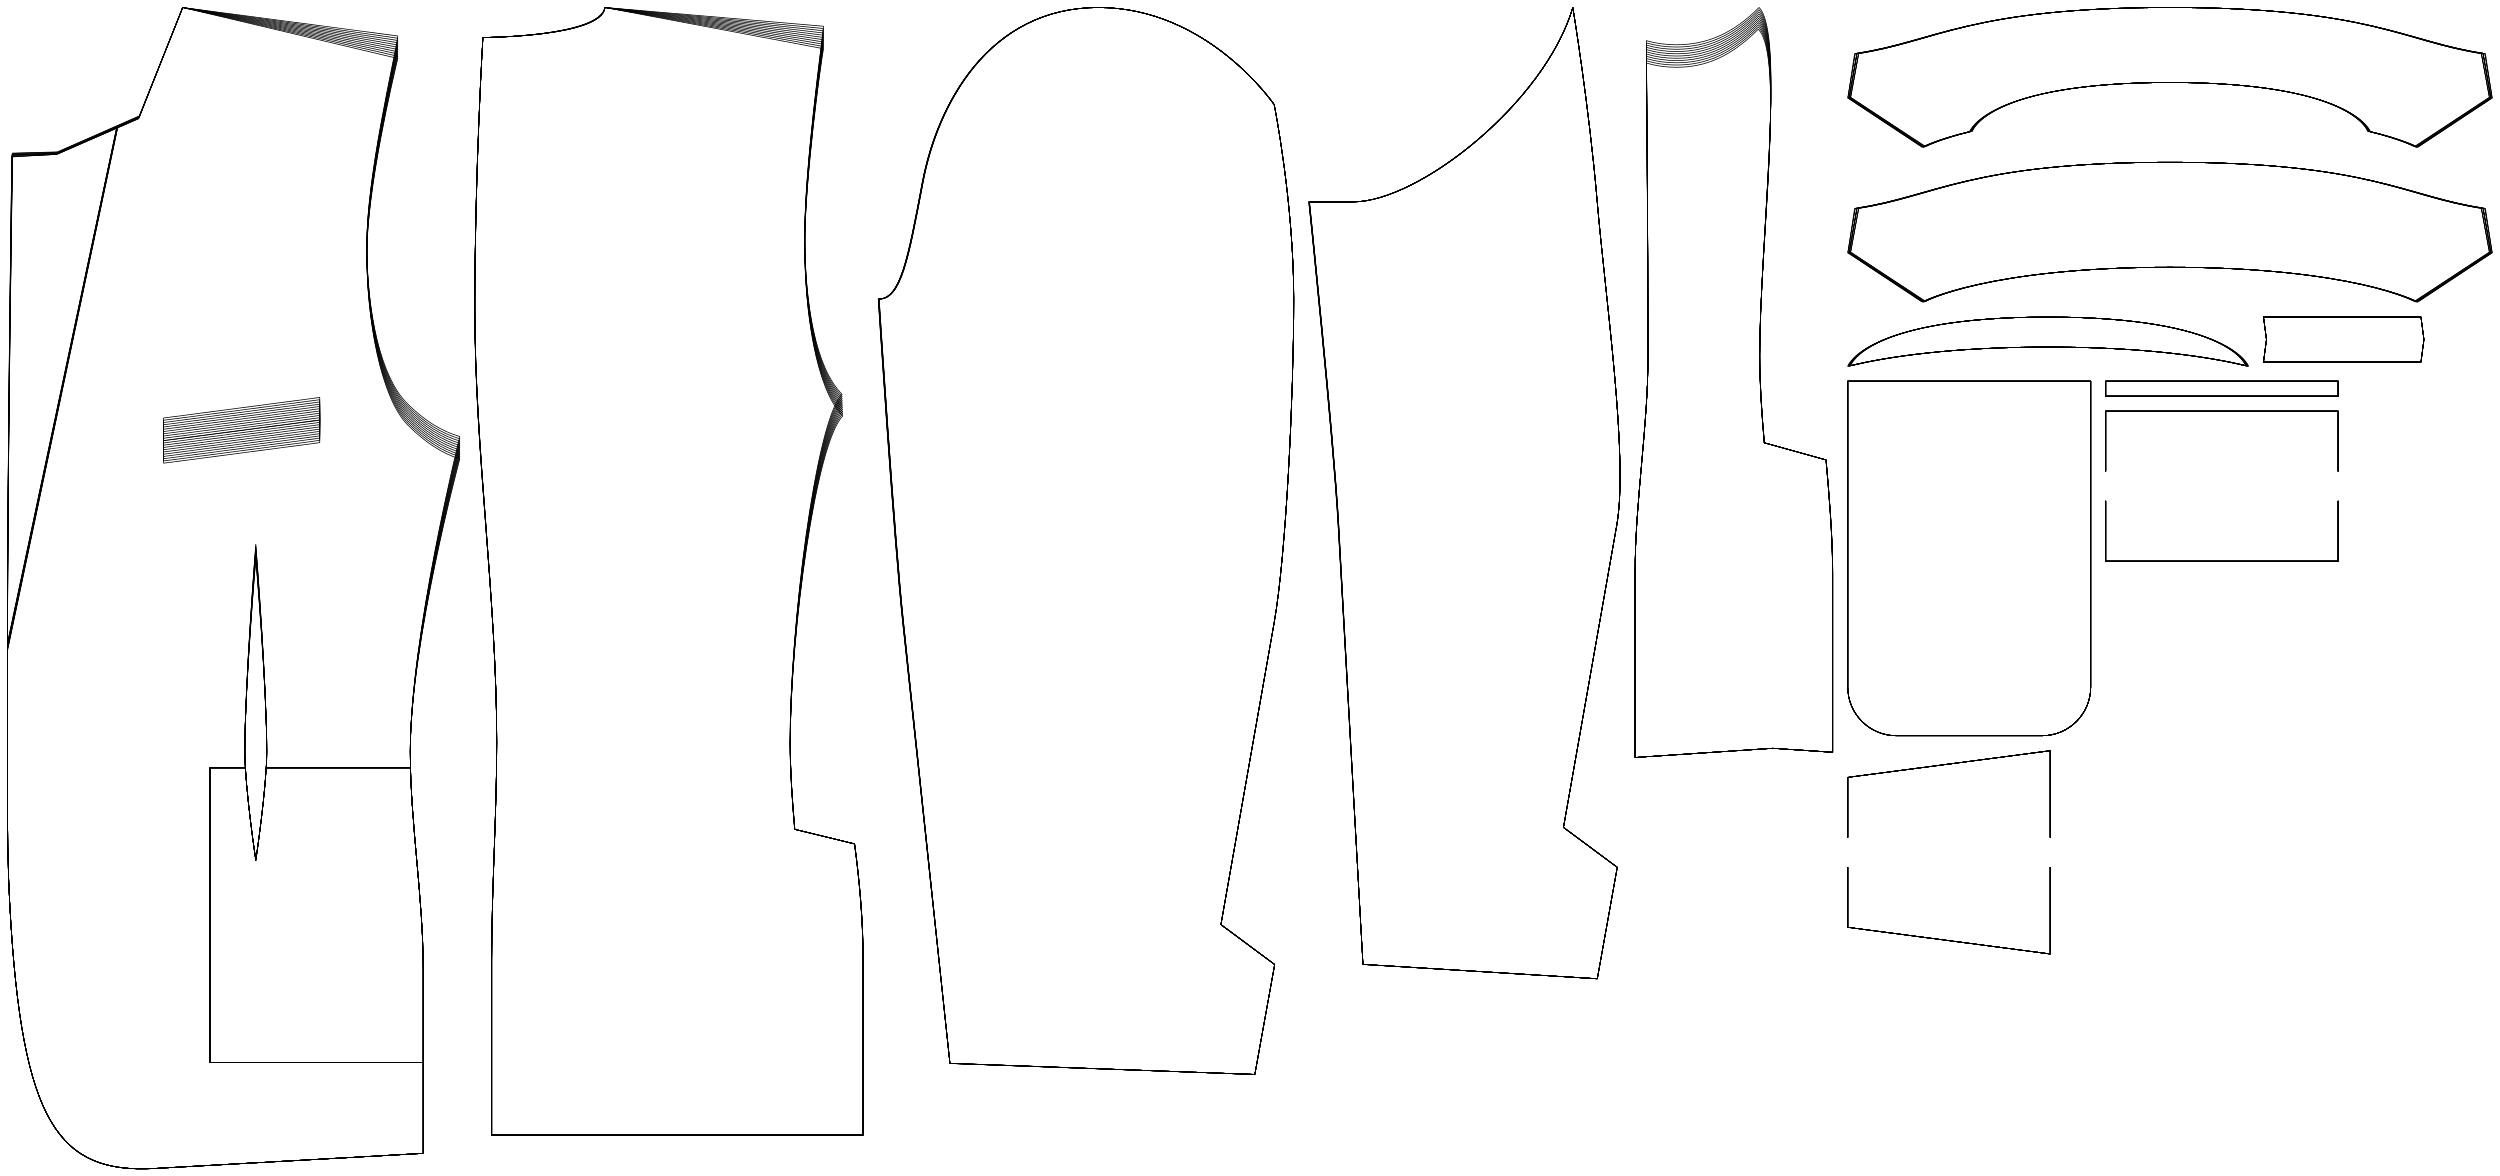 <?xml version="1.0" encoding="UTF-8" standalone="no"?>
<svg
    xmlns="http://www.w3.org/2000/svg"
    xmlns:svg="http://www.w3.org/2000/svg"
    xmlns:xlink="http://www.w3.org/1999/xlink"
    xmlns:freesewing="http://freesewing.org/namespaces/freesewing" viewBox ="0 0 1667 784"
    width ="1667mm"
    height ="784mm"
    freesewing:version ="1.6.5"
    freesewing:origin ="joost.core.freesewing.org" 
>

<style type="text/css">
    <![CDATA[
    path { fill: none; stroke: #000000; stroke-opacity:1; stroke-width: 0.5; stroke-miterlimit:4; stroke-dashoffset:0; stroke-linecap:round; stroke-linejoin:round; }
    path.hidden { fill: none; stroke: none; }]]>
</style>


<!-- Start of group #patternContainer -->
<g id="patternContainer" >
    
    <!-- Start of group #backBlock -->
    <g id="backBlock" >
    </g>
    <!-- End of group #backBlock -->
    
    <!-- Start of group #frontBlock -->
    <g id="frontBlock" >
    </g>
    <!-- End of group #frontBlock -->
    
    <!-- Start of group #sleeveBlock -->
    <g id="sleeveBlock" >
    </g>
    <!-- End of group #sleeveBlock -->
    
    <!-- Start of group #topsleeveBlock -->
    <g id="topsleeveBlock" >
    </g>
    <!-- End of group #topsleeveBlock -->
    
    <!-- Start of group #undersleeveBlock -->
    <g id="undersleeveBlock" >
    </g>
    <!-- End of group #undersleeveBlock -->
    
    <!-- Start of group #back -->
    <g id="back"  transform=" translate(5 5)  translate(311.6 0) " >
        <path class="hidden" id="2"  d=" M  0,0  L  258.996,0  L  258.996,751.85  L  0,751.85  z " />
<path transform="translate( 0, 0 )" style="stroke: hsl(26.9, 55%, 50%);" id="290"  d=" M  5.4,20  C  5.4,20  83.068,19.653  86.777,0  L  232.5,27.5  C  230.646,37.327  220,115.083  220,158.875  C  220,202.667  227.434,254.424  245.38,272.37  C  227.434,290.316  210.371,417.457  210.371,490  C  210.371,509.333  211.751,528.667  213.407,548  L  253.299,557.708  C  256.601,582.211  258.996,609.051  258.996,635  L  258.996,751.85  L  11.25,751.85  L  11.25,635  C  11.25,586.667  14.625,538.333  14.625,490  C  14.625,394.222  -0,298.445  0,202.667  C  0,111.333  5.4,20  5.4,20  z " />
<path transform="translate( 0, 0 )" style="stroke: hsl(53.8, 55%, 50%);" id="594"  d=" M  5.4,20  C  5.4,20  83.264,19.689  86.777,0  L  232.5,26  C  230.744,35.845  220,114.083  220,158.125  C  220,202.167  227.419,253.011  245.329,270.921  C  227.419,288.831  210.356,416.974  210.356,490  C  210.356,509.333  211.736,528.667  213.392,548  L  253.284,557.708  C  256.586,582.211  258.981,609.051  258.981,635  L  258.981,751.85  L  11.25,751.85  L  11.25,635  C  11.25,586.667  14.625,538.333  14.625,490  C  14.625,394.056  -0,298.111  0,202.167  C  0,111.083  5.4,20  5.4,20  z " />
<path transform="translate( 0, 0 )" style="stroke: hsl(80.7, 55%, 50%);" id="898"  d=" M  5.4,20  C  5.4,20  83.461,19.723  86.777,0  L  232.5,24.5  C  230.842,34.362  220,113.083  220,157.375  C  220,201.667  227.404,251.596  245.279,269.471  C  227.404,287.346  210.341,416.49  210.341,490  C  210.341,509.333  211.721,528.667  213.377,548  L  253.269,557.708  C  256.571,582.211  258.966,609.051  258.966,635  L  258.966,751.85  L  11.25,751.85  L  11.25,635  C  11.25,586.667  14.625,538.333  14.625,490  C  14.625,393.889  -0,297.778  0,201.667  C  0,110.833  5.4,20  5.4,20  z " />
<path transform="translate( 0, 0 )" style="stroke: hsl(107.6, 55%, 50%);" id="1202"  d=" M  5.4,20  C  5.4,20  83.659,19.755  86.777,0  L  232.5,23  C  230.941,32.878  220,112.083  220,156.625  C  220,201.167  227.389,250.183  245.228,268.022  C  227.389,285.861  210.326,416.007  210.326,490  C  210.326,509.333  211.706,528.667  213.362,548  L  253.254,557.708  C  256.556,582.211  258.951,609.051  258.951,635  L  258.951,751.85  L  11.25,751.85  L  11.25,635  C  11.25,586.667  14.625,538.333  14.625,490  C  14.625,393.722  -0,297.445  0,201.167  C  0,110.583  5.4,20  5.4,20  z " />
<path transform="translate( 0, 0 )" style="stroke: hsl(134.5, 55%, 50%);" id="1506"  d=" M  5.4,20  C  5.4,20  83.858,19.786  86.777,0  L  232.5,21.5  C  231.04,31.393  220,111.083  220,155.875  C  220,200.667  227.374,248.77  245.177,266.573  C  227.374,284.376  210.311,415.524  210.311,490  C  210.311,509.333  211.691,528.667  213.347,548  L  253.239,557.708  C  256.541,582.211  258.936,609.051  258.936,635  L  258.936,751.85  L  11.25,751.85  L  11.25,635  C  11.25,586.667  14.625,538.333  14.625,490  C  14.625,393.556  -0,297.111  0,200.667  C  0,110.333  5.4,20  5.4,20  z " />
<path transform="translate( 0, 0 )" style="stroke: hsl(161.4, 55%, 50%);" id="1810"  d=" M  5.4,20  C  5.4,20  84.058,19.814  86.777,0  L  232.5,20  C  231.14,29.907  220,110.083  220,155.125  C  220,200.167  227.359,247.359  245.125,265.125  C  227.359,282.891  210.296,415.042  210.296,490  C  210.296,509.333  211.676,528.667  213.332,548  L  253.224,557.708  C  256.526,582.211  258.921,609.051  258.921,635  L  258.921,751.85  L  11.25,751.85  L  11.25,635  C  11.25,586.667  14.625,538.333  14.625,490  C  14.625,393.389  -0,296.778  0,200.167  C  0,110.083  5.4,20  5.4,20  z " />
<path transform="translate( 0, 0 )" style="stroke: hsl(188.3, 55%, 50%);" id="2114"  d=" M  5.4,20  C  5.4,20  84.258,19.841  86.777,0  L  232.5,18.5  C  231.241,28.42  220,109.083  220,154.375  C  220,199.667  227.344,245.948  245.073,263.677  C  227.344,281.406  210.281,414.559  210.281,490  C  210.281,509.333  211.661,528.667  213.317,548  L  253.209,557.708  C  256.511,582.211  258.906,609.051  258.906,635  L  258.906,751.85  L  11.25,751.85  L  11.25,635  C  11.25,586.667  14.625,538.333  14.625,490  C  14.625,393.222  -0,296.445  0,199.667  C  0,109.833  5.4,20  5.4,20  z " />
<path transform="translate( 0, 0 )" style="stroke: hsl(215.2, 55%, 50%);" id="2418"  d=" M  5.4,20  C  5.4,20  84.46,19.865  86.777,0  L  232.5,17  C  231.341,26.933  220,108.083  220,153.625  C  220,199.167  227.328,244.538  245.02,262.23  C  227.328,279.922  210.265,414.077  210.265,490  C  210.265,509.333  211.645,528.667  213.301,548  L  253.194,557.71  C  256.496,582.217  258.89,609.051  258.89,635  L  258.89,751.85  L  11.25,751.85  L  11.25,635  C  11.25,586.667  14.625,538.333  14.625,490  C  14.625,393.056  -0,296.111  0,199.167  C  0,109.583  5.4,20  5.4,20  z " />
<path transform="translate( 0, 0 )" style="stroke: hsl(242.1, 55%, 50%);" id="2722"  d=" M  5.4,20  C  5.4,20  84.662,19.888  86.777,0  L  232.5,15.5  C  231.442,25.444  220,107.083  220,152.875  C  220,198.667  227.313,243.129  244.967,260.783  C  227.313,278.437  210.25,413.594  210.25,490  C  210.25,509.333  211.63,528.667  213.286,548  L  253.179,557.71  C  256.481,582.217  258.875,609.051  258.875,635  L  258.875,751.85  L  11.25,751.85  L  11.25,635  C  11.25,586.667  14.625,538.333  14.625,490  C  14.625,392.889  -0,295.778  0,198.667  C  0,109.333  5.4,20  5.4,20  z " />
<path transform="translate( 0, 0 )" style="stroke: hsl(269, 55%, 50%);" id="3026"  d=" M  5.4,20  C  5.4,20  84.864,19.908  86.777,0  L  232.5,14  C  231.544,23.954  220,106.083  220,152.125  C  220,198.167  227.297,241.719  244.914,259.336  C  227.297,276.953  210.234,413.112  210.234,490  C  210.234,509.333  211.614,528.667  213.27,548  L  253.163,557.71  C  256.465,582.217  258.859,609.051  258.859,635  L  258.859,751.85  L  11.25,751.85  L  11.25,635  C  11.25,586.667  14.625,538.333  14.625,490  C  14.625,392.722  -0,295.445  0,198.167  C  0,109.083  5.4,20  5.4,20  z " />
<path transform="translate( 0, 0 )" style="stroke: hsl(295.9, 55%, 50%);" id="3330"  d=" M  5.4,20  C  5.4,20  85.068,19.927  86.777,0  L  232.5,12.5  C  231.645,22.463  220,105.083  220,151.375  C  220,197.667  227.282,240.31  244.861,257.889  C  227.282,275.468  210.219,412.63  210.219,490  C  210.219,509.333  211.599,528.667  213.255,548  L  253.148,557.71  C  256.45,582.217  258.844,609.051  258.844,635  L  258.844,751.85  L  11.25,751.85  L  11.25,635  C  11.25,586.667  14.625,538.333  14.625,490  C  14.625,392.556  -0,295.111  0,197.667  C  0,108.833  5.4,20  5.4,20  z " />
    </g>
    <!-- End of group #back -->
    
    <!-- Start of group #front -->
    <g id="front"  transform=" translate(26.6 11.107)  translate(0 0) " >
        <path class="hidden" id="3"  d=" M  -21.6,-6.107  L  280,-6.107  L  280,768.274  L  -21.6,768.274  z " />
<path transform="translate( 0, 0 )" style="stroke: hsl(26.9, 55%, 50%);" id="291"  d=" M  150.916,500.875  L  247.111,500.875  M  255.598,697.263  L  113.4,697.263  L  113.4,500.875  L  137.012,500.875 " />
<path transform="translate( 0, 0 )" style="stroke: hsl(26.9, 55%, 50%);" id="292"  d=" M  -21.6,422.713  C  -21.6,294.936  -18.166,91.421  -18.166,91.421  L  11.821,90.523  L  66.39,66.475  L  95.162,-6.107  L  238.652,27.879  C  235.195,42.475  218,115.083  218,158.875  C  218,202.667  227.434,254.424  245.38,272.37  C  257.045,284.035  268.172,291.258  280,294.878  C  280,294.878  246.973,417.457  246.973,490  C  246.973,538.333  255.598,586.667  255.598,635  L  255.598,757.954  L  76.68,768.017  C  12.78,771.611  -11.996,738.527  -19.939,594.627  C  -21.6,564.535  -21.6,541.553  -21.6,518.572  L  -21.6,422.713  z  M  143.964,562.5  C  143.964,562.5  151.277,514.167  151.277,490  C  151.277,447.278  143.964,361.833  143.964,361.833  C  143.964,361.833  136.651,447.278  136.651,490  C  136.651,514.167  143.964,562.5  143.964,562.5  z " />
<path transform="translate( 0, 0 )" style="stroke: hsl(26.9, 55%, 50%);" id="293"  d=" M  82.5,297.75  L  82.5,282.62  L  186.602,268.915  L  186.602,284.045  L  82.5,297.75  z " />
<path transform="translate( 0, 0 )" style="stroke: hsl(26.9, 55%, 50%);" id="294"  d=" M  -21.6,422.713  L  52.15,72.75 " />
<path transform="translate( 0, 0 )" style="stroke: hsl(53.8, 55%, 50%);" id="595"  d=" M  150.916,500.875  L  247.111,500.875  M  255.598,697.263  L  113.4,697.263  L  113.4,500.875  L  137.012,500.875 " />
<path transform="translate( 0, 0 )" style="stroke: hsl(53.8, 55%, 50%);" id="596"  d=" M  -21.6,422.188  C  -21.6,293.436  -18.259,92.706  -18.259,92.706  L  11.712,91.378  L  66.143,67.429  L  95.162,-6.099  L  238.652,26.382  C  235.34,41.012  218,114.083  218,158.125  C  218,202.167  227.419,253.011  245.329,270.921  C  256.971,282.563  268.127,289.772  280,293.391  C  280,293.391  246.973,416.974  246.973,490  C  246.973,538.333  255.598,586.667  255.598,635  L  255.598,757.955  L  76.68,768.017  C  12.78,771.611  -11.996,738.527  -19.939,594.627  C  -21.6,564.535  -21.6,541.553  -21.6,518.572  L  -21.6,422.188  z  M  143.964,562.5  C  143.964,562.5  151.277,514.167  151.277,490  C  151.277,446.944  143.964,360.833  143.964,360.833  C  143.964,360.833  136.651,446.944  136.651,490  C  136.651,514.167  143.964,562.5  143.964,562.5  z " />
<path transform="translate( 0, 0 )" style="stroke: hsl(53.8, 55%, 50%);" id="597"  d=" M  82.5,296.25  L  82.5,281.12  L  186.602,267.415  L  186.602,282.545  L  82.5,296.25  z " />
<path transform="translate( 0, 0 )" style="stroke: hsl(53.8, 55%, 50%);" id="598"  d=" M  -21.6,422.188  L  51.867,73.71 " />
<path transform="translate( 0, 0 )" style="stroke: hsl(80.7, 55%, 50%);" id="899"  d=" M  150.916,500.875  L  247.111,500.875  M  255.598,697.263  L  113.4,697.263  L  113.4,500.875  L  137.012,500.875 " />
<path transform="translate( 0, 0 )" style="stroke: hsl(80.7, 55%, 50%);" id="900"  d=" M  -21.6,421.663  C  -21.6,291.936  -18.259,91.208  -18.259,91.208  L  11.729,90.369  L  66.328,66.344  L  95.165,-6.094  L  238.652,24.879  C  235.487,39.541  218,113.083  218,157.375  C  218,201.667  227.404,251.596  245.279,269.471  C  256.898,281.09  268.082,288.285  280,291.904  C  280,291.904  246.973,416.49  246.973,490  C  246.973,538.333  255.598,586.667  255.598,635  L  255.598,757.955  L  76.68,768.017  C  12.78,771.611  -11.996,738.527  -19.939,594.627  C  -21.6,564.535  -21.6,541.553  -21.6,518.572  L  -21.6,421.663  z  M  143.964,562.5  C  143.964,562.5  151.277,514.167  151.277,490  C  151.277,446.611  143.964,359.833  143.964,359.833  C  143.964,359.833  136.651,446.611  136.651,490  C  136.651,514.167  143.964,562.5  143.964,562.5  z " />
<path transform="translate( 0, 0 )" style="stroke: hsl(80.7, 55%, 50%);" id="901"  d=" M  82.5,294.75  L  82.5,279.62  L  186.602,265.915  L  186.602,281.045  L  82.5,294.75  z " />
<path transform="translate( 0, 0 )" style="stroke: hsl(80.7, 55%, 50%);" id="902"  d=" M  -21.6,421.663  L  52.012,72.643 " />
<path transform="translate( 0, 0 )" style="stroke: hsl(107.6, 55%, 50%);" id="1203"  d=" M  150.916,500.875  L  247.111,500.875  M  255.598,697.263  L  113.4,697.263  L  113.4,500.875  L  137.012,500.875 " />
<path transform="translate( 0, 0 )" style="stroke: hsl(107.6, 55%, 50%);" id="1204"  d=" M  -21.6,421.138  C  -21.6,290.436  -18.35,92.493  -18.35,92.493  L  11.627,91.312  L  66.069,67.4  L  95.176,-6.087  L  238.652,23.381  C  235.634,38.074  218,112.083  218,156.625  C  218,201.167  227.389,250.183  245.228,268.022  C  256.823,279.617  268.036,286.798  280,290.416  C  280,290.416  246.973,416.007  246.973,490  C  246.973,538.333  255.598,586.667  255.598,635  L  255.598,757.956  L  76.68,768.018  C  12.78,771.611  -11.996,738.527  -19.939,594.627  C  -21.6,564.535  -21.6,541.553  -21.6,518.572  L  -21.6,421.138  z  M  143.964,562.5  C  143.964,562.5  151.277,514.167  151.277,490  C  151.277,446.278  143.964,358.833  143.964,358.833  C  143.964,358.833  136.651,446.278  136.651,490  C  136.651,514.167  143.964,562.5  143.964,562.5  z " />
<path transform="translate( 0, 0 )" style="stroke: hsl(107.6, 55%, 50%);" id="1205"  d=" M  82.5,293.25  L  82.5,278.12  L  186.602,264.415  L  186.602,279.545  L  82.5,293.25  z " />
<path transform="translate( 0, 0 )" style="stroke: hsl(107.6, 55%, 50%);" id="1206"  d=" M  -21.6,421.138  L  51.713,73.706 " />
<path transform="translate( 0, 0 )" style="stroke: hsl(134.5, 55%, 50%);" id="1507"  d=" M  150.916,500.875  L  247.111,500.875  M  255.598,697.263  L  113.4,697.263  L  113.4,500.875  L  137.012,500.875 " />
<path transform="translate( 0, 0 )" style="stroke: hsl(134.5, 55%, 50%);" id="1508"  d=" M  -21.6,420.613  C  -21.6,288.936  -18.35,90.994  -18.35,90.994  L  11.64,90.204  L  66.285,66.196  L  95.182,-6.084  L  238.653,21.882  C  235.783,36.605  218,111.083  218,155.875  C  218,200.667  227.374,248.77  245.177,266.573  C  256.749,278.145  267.99,285.311  280,288.929  C  280,288.929  246.973,415.524  246.973,490  C  246.973,538.333  255.598,586.667  255.598,635  L  255.598,757.957  L  76.68,768.018  C  12.78,771.611  -11.996,738.527  -19.939,594.627  C  -21.6,564.535  -21.6,541.553  -21.6,518.572  L  -21.6,420.613  z  M  143.964,562.5  C  143.964,562.5  151.277,514.167  151.277,490  C  151.277,445.944  143.964,357.833  143.964,357.833  C  143.964,357.833  136.651,445.944  136.651,490  C  136.651,514.167  143.964,562.5  143.964,562.5  z " />
<path transform="translate( 0, 0 )" style="stroke: hsl(134.5, 55%, 50%);" id="1509"  d=" M  82.5,291.75  L  82.5,276.62  L  186.602,262.915  L  186.602,278.045  L  82.5,291.75  z " />
<path transform="translate( 0, 0 )" style="stroke: hsl(134.5, 55%, 50%);" id="1510"  d=" M  -21.6,420.613  L  51.886,72.522 " />
<path transform="translate( 0, 0 )" style="stroke: hsl(161.4, 55%, 50%);" id="1811"  d=" M  150.916,500.875  L  247.111,500.875  M  255.598,697.263  L  113.4,697.263  L  113.4,500.875  L  137.012,500.875 " />
<path transform="translate( 0, 0 )" style="stroke: hsl(161.4, 55%, 50%);" id="1812"  d=" M  -21.6,420.088  C  -21.6,287.436  -18.441,92.277  -18.441,92.277  L  11.54,91.205  L  66.018,67.317  L  95.197,-6.081  L  238.653,20.383  C  235.932,35.134  218,110.083  218,155.125  C  218,200.167  227.359,247.359  245.125,265.125  C  256.673,276.673  267.943,283.824  280,287.442  C  280,287.442  246.973,415.042  246.973,490  C  246.973,538.333  255.598,586.667  255.598,635  L  255.598,757.957  L  76.68,768.018  C  12.78,771.611  -11.996,738.527  -19.939,594.627  C  -21.6,564.535  -21.6,541.553  -21.6,518.572  L  -21.6,420.088  z  M  143.964,562.5  C  143.964,562.5  151.277,514.167  151.277,490  C  151.277,445.611  143.964,356.833  143.964,356.833  C  143.964,356.833  136.651,445.611  136.651,490  C  136.651,514.167  143.964,562.5  143.964,562.5  z " />
<path transform="translate( 0, 0 )" style="stroke: hsl(161.4, 55%, 50%);" id="1813"  d=" M  82.5,290.25  L  82.5,275.12  L  186.602,261.415  L  186.602,276.545  L  82.5,290.25  z " />
<path transform="translate( 0, 0 )" style="stroke: hsl(161.4, 55%, 50%);" id="1814"  d=" M  -21.6,420.088  L  51.576,73.65 " />
<path transform="translate( 0, 0 )" style="stroke: hsl(188.3, 55%, 50%);" id="2115"  d=" M  150.916,500.875  L  247.111,500.875  M  255.598,697.263  L  113.4,697.263  L  113.4,500.875  L  137.012,500.875 " />
<path transform="translate( 0, 0 )" style="stroke: hsl(188.3, 55%, 50%);" id="2116"  d=" M  -21.6,419.563  C  -21.6,285.936  -18.53,93.564  -18.53,93.564  L  11.024,91.737  L  65.923,67.631  L  95.211,-6.079  L  238.653,18.884  C  236.081,33.662  218,109.083  218,154.375  C  218,199.667  227.344,245.948  245.073,263.677  C  256.597,275.201  267.896,282.337  280,285.954  C  280,285.954  246.973,414.559  246.973,490  C  246.973,538.333  255.598,586.667  255.598,635  L  255.598,757.958  L  76.68,768.018  C  12.78,771.611  -11.996,738.527  -19.939,594.627  C  -21.6,564.535  -21.6,541.553  -21.6,518.572  L  -21.6,419.563  z  M  143.964,562.5  C  143.964,562.5  151.277,514.167  151.277,490  C  151.277,445.278  143.964,355.833  143.964,355.833  C  143.964,355.833  136.651,445.278  136.651,490  C  136.651,514.167  143.964,562.5  143.964,562.5  z " />
<path transform="translate( 0, 0 )" style="stroke: hsl(188.3, 55%, 50%);" id="2117"  d=" M  82.5,288.75  L  82.5,273.62  L  186.602,259.915  L  186.602,275.045  L  82.5,288.75  z " />
<path transform="translate( 0, 0 )" style="stroke: hsl(188.3, 55%, 50%);" id="2118"  d=" M  -21.6,419.563  L  51.431,73.994 " />
<path transform="translate( 0, 0 )" style="stroke: hsl(215.2, 55%, 50%);" id="2419"  d=" M  150.916,500.875  L  247.111,500.875  M  255.598,697.263  L  113.4,697.263  L  113.4,500.875  L  137.012,500.875 " />
<path transform="translate( 0, 0 )" style="stroke: hsl(215.2, 55%, 50%);" id="2420"  d=" M  -21.6,419.038  C  -21.6,284.436  -18.531,92.069  -18.531,92.069  L  11.453,91.074  L  65.989,67.203  L  95.231,-6.081  L  238.653,17.388  C  236.231,32.191  218,108.083  218,153.625  C  218,199.167  227.328,244.538  245.02,262.23  C  256.52,273.73  267.849,280.851  280,284.467  C  280,284.467  246.973,414.077  246.973,490  C  246.973,538.333  255.598,586.667  255.598,635  L  255.598,757.958  L  76.68,768.018  C  12.78,771.611  -11.996,738.527  -19.939,594.627  C  -21.6,564.535  -21.6,541.553  -21.6,518.572  L  -21.6,419.038  z  M  143.964,562.5  C  143.964,562.5  151.277,514.167  151.277,490  C  151.277,444.944  143.964,354.833  143.964,354.833  C  143.964,354.833  136.651,444.944  136.651,490  C  136.651,514.167  143.964,562.5  143.964,562.5  z " />
<path transform="translate( 0, 0 )" style="stroke: hsl(215.2, 55%, 50%);" id="2421"  d=" M  82.5,287.25  L  82.5,272.12  L  186.602,258.415  L  186.602,273.545  L  82.5,287.25  z " />
<path transform="translate( 0, 0 )" style="stroke: hsl(215.2, 55%, 50%);" id="2422"  d=" M  -21.6,419.038  L  51.452,73.566 " />
<path transform="translate( 0, 0 )" style="stroke: hsl(242.1, 55%, 50%);" id="2723"  d=" M  150.916,500.875  L  247.111,500.875  M  255.598,697.263  L  113.4,697.263  L  113.4,500.875  L  137.012,500.875 " />
<path transform="translate( 0, 0 )" style="stroke: hsl(242.1, 55%, 50%);" id="2724"  d=" M  -21.6,418.513  C  -21.6,282.936  -18.617,93.355  -18.617,93.355  L  11.345,91.84  L  65.79,68.048  L  95.255,-6.081  L  238.653,15.887  C  236.382,30.714  218,107.083  218,152.875  C  218,198.667  227.313,243.129  244.967,260.783  C  256.442,272.258  267.801,279.364  280,282.98  C  280,282.98  246.973,413.594  246.973,490  C  246.973,538.333  255.598,586.667  255.598,635  L  255.598,757.959  L  76.68,768.019  C  12.78,771.611  -11.996,738.527  -19.939,594.627  C  -21.6,564.535  -21.6,541.553  -21.6,518.572  L  -21.6,418.513  z  M  143.964,562.5  C  143.964,562.5  151.277,514.167  151.277,490  C  151.277,444.611  143.964,353.833  143.964,353.833  C  143.964,353.833  136.651,444.611  136.651,490  C  136.651,514.167  143.964,562.5  143.964,562.5  z " />
<path transform="translate( 0, 0 )" style="stroke: hsl(242.1, 55%, 50%);" id="2725"  d=" M  82.5,285.75  L  82.5,270.62  L  186.602,256.915  L  186.602,272.045  L  82.5,285.75  z " />
<path transform="translate( 0, 0 )" style="stroke: hsl(242.1, 55%, 50%);" id="2726"  d=" M  -21.6,418.513  L  51.205,74.422 " />
<path transform="translate( 0, 0 )" style="stroke: hsl(269, 55%, 50%);" id="3027"  d=" M  150.916,500.875  L  247.111,500.875  M  255.598,697.263  L  113.4,697.263  L  113.4,500.875  L  137.012,500.875 " />
<path transform="translate( 0, 0 )" style="stroke: hsl(269, 55%, 50%);" id="3028"  d=" M  -21.6,417.988  C  -21.6,281.436  -18.617,91.858  -18.617,91.858  L  11.369,90.927  L  65.983,67.066  L  95.284,-6.083  L  238.653,14.387  C  236.533,29.236  218,106.083  218,152.125  C  218,198.167  227.297,241.719  244.914,259.336  C  256.365,270.787  267.754,277.878  280,281.493  C  280,281.493  246.973,413.112  246.973,490  C  246.973,538.333  255.598,586.667  255.598,635  L  255.598,757.96  L  76.679,768.019  C  12.78,771.612  -11.996,738.527  -19.939,594.627  C  -21.6,564.535  -21.6,541.553  -21.6,518.572  L  -21.6,417.988  z  M  143.964,562.5  C  143.964,562.5  151.277,514.167  151.277,490  C  151.277,444.278  143.964,352.833  143.964,352.833  C  143.964,352.833  136.651,444.278  136.651,490  C  136.651,514.167  143.964,562.5  143.964,562.5  z " />
<path transform="translate( 0, 0 )" style="stroke: hsl(269, 55%, 50%);" id="3029"  d=" M  82.5,284.25  L  82.5,269.12  L  186.602,255.415  L  186.602,270.545  L  82.5,284.25  z " />
<path transform="translate( 0, 0 )" style="stroke: hsl(269, 55%, 50%);" id="3030"  d=" M  -21.6,417.988  L  51.343,73.462 " />
<path transform="translate( 0, 0 )" style="stroke: hsl(295.9, 55%, 50%);" id="3331"  d=" M  150.916,500.875  L  247.111,500.875  M  255.598,697.263  L  113.4,697.263  L  113.4,500.875  L  137.012,500.875 " />
<path transform="translate( 0, 0 )" style="stroke: hsl(295.9, 55%, 50%);" id="3332"  d=" M  -21.6,417.463  C  -21.6,279.936  -18.704,93.144  -18.704,93.144  L  11.266,91.812  L  65.764,68.046  L  95.317,-6.085  L  238.652,12.889  C  236.684,27.759  218,105.083  218,151.375  C  218,197.667  227.282,240.31  244.861,257.889  C  256.287,269.315  267.706,276.391  280,280.006  C  280,280.006  246.973,412.63  246.973,490  C  246.973,538.333  255.598,586.667  255.598,635  L  255.598,757.96  L  76.679,768.019  C  12.78,771.612  -11.996,738.527  -19.939,594.627  C  -21.6,564.535  -21.6,541.553  -21.6,518.572  L  -21.6,417.463  z  M  143.964,562.5  C  143.964,562.5  151.277,514.167  151.277,490  C  151.277,443.944  143.964,351.833  143.964,351.833  C  143.964,351.833  136.651,443.944  136.651,490  C  136.651,514.167  143.964,562.5  143.964,562.5  z " />
<path transform="translate( 0, 0 )" style="stroke: hsl(295.9, 55%, 50%);" id="3333"  d=" M  82.5,282.75  L  82.5,267.62  L  186.602,253.915  L  186.602,269.045  L  82.5,282.75  z " />
<path transform="translate( 0, 0 )" style="stroke: hsl(295.9, 55%, 50%);" id="3334"  d=" M  -21.6,417.463  L  51.07,74.454 " />
    </g>
    <!-- End of group #front -->
    
    <!-- Start of group #side -->
    <g id="side"  transform=" translate(-267.474 -252.883)  translate(1085.28 0) " >
        <path class="hidden" id="4"  d=" M  272.474,257.883  L  404.28,257.883  L  404.28,757.954  L  272.474,757.954  z " />
<path transform="translate( 0, 0 )" style="stroke: hsl(26.9, 55%, 50%);" id="295"  d=" M  272.474,757.954  L  272.474,635  C  272.474,586.667  281.099,538.333  281.099,490  C  281.099,417.457  280,294.878  280,294.878  C  286.407,296.839  293,297.75  300,297.75  C  320,297.75  336.674,290.316  354.62,272.37  C  372.566,290.316  355.503,417.457  355.503,490  C  355.503,509.333  356.883,528.667  358.551,548.145  L  399.713,559.576  C  401.432,578.83  404.128,609.051  404.128,635  L  404.128,754.508  L  364.128,751.85  L  272.474,757.954  z " />
<path transform="translate( 0, -0.001 )" style="stroke: hsl(53.8, 55%, 50%);" id="599"  d=" M  272.474,757.955  L  272.474,635  C  272.474,586.667  281.099,538.333  281.099,490  C  281.099,416.974  280,293.391  280,293.391  C  286.397,295.341  293,296.25  300,296.25  C  320,296.25  336.761,288.831  354.671,270.921  C  372.581,288.831  355.518,416.974  355.518,490  C  355.518,509.333  356.898,528.667  358.566,548.145  L  399.728,559.576  C  401.447,578.83  404.143,609.051  404.143,635  L  404.143,754.508  L  364.143,751.85  L  272.474,757.955  z " />
<path transform="translate( 0, -0.001 )" style="stroke: hsl(80.7, 55%, 50%);" id="903"  d=" M  272.474,757.955  L  272.474,635  C  272.474,586.667  281.099,538.333  281.099,490  C  281.099,416.49  280,291.904  280,291.904  C  286.386,293.843  293,294.75  300,294.75  C  320,294.75  336.846,287.346  354.721,269.471  C  372.596,287.346  355.533,416.49  355.533,490  C  355.533,509.333  356.913,528.667  358.581,548.145  L  399.743,559.576  C  401.462,578.83  404.158,609.051  404.158,635  L  404.158,754.508  L  364.158,751.85  L  272.474,757.955  z " />
<path transform="translate( 0, -0.002 )" style="stroke: hsl(107.6, 55%, 50%);" id="1207"  d=" M  272.474,757.956  L  272.474,635  C  272.474,586.667  281.099,538.333  281.099,490  C  281.099,416.007  280,290.416  280,290.416  C  286.376,292.345  293,293.25  300,293.25  C  320,293.25  336.933,285.861  354.772,268.022  C  372.611,285.861  355.548,416.007  355.548,490  C  355.548,509.333  356.928,528.667  358.596,548.145  L  399.758,559.576  C  401.477,578.83  404.173,609.051  404.173,635  L  404.173,754.508  L  364.173,751.85  L  272.474,757.956  z " />
<path transform="translate( 0, -0.003 )" style="stroke: hsl(134.5, 55%, 50%);" id="1511"  d=" M  272.474,757.957  L  272.474,635  C  272.474,586.667  281.099,538.333  281.099,490  C  281.099,415.524  280,288.929  280,288.929  C  286.365,290.847  293,291.75  300,291.75  C  320,291.75  337.02,284.376  354.823,266.573  C  372.626,284.376  355.563,415.524  355.563,490  C  355.563,509.333  356.943,528.667  358.611,548.145  L  399.773,559.576  C  401.492,578.83  404.188,609.051  404.188,635  L  404.188,754.508  L  364.188,751.85  L  272.474,757.957  z " />
<path transform="translate( 0, -0.003 )" style="stroke: hsl(161.4, 55%, 50%);" id="1815"  d=" M  272.474,757.957  L  272.474,635  C  272.474,586.667  281.099,538.333  281.099,490  C  281.099,415.042  280,287.442  280,287.442  C  286.354,289.349  293,290.25  300,290.25  C  320,290.25  337.109,282.891  354.875,265.125  C  372.641,282.891  355.578,415.042  355.578,490  C  355.578,509.333  356.958,528.667  358.626,548.145  L  399.788,559.576  C  401.507,578.83  404.203,609.051  404.203,635  L  404.203,754.507  L  364.203,751.85  L  272.474,757.957  z " />
<path transform="translate( 0, -0.004 )" style="stroke: hsl(188.3, 55%, 50%);" id="2119"  d=" M  272.474,757.958  L  272.474,635  C  272.474,586.667  281.099,538.333  281.099,490  C  281.099,414.559  280,285.954  280,285.954  C  286.343,287.85  293,288.75  300,288.75  C  320,288.75  337.198,281.406  354.927,263.677  C  372.656,281.406  355.593,414.559  355.593,490  C  355.593,509.333  356.973,528.667  358.641,548.145  L  399.803,559.576  C  401.522,578.83  404.218,609.051  404.218,635  L  404.218,754.507  L  364.218,751.85  L  272.474,757.958  z " />
<path transform="translate( 0, -0.004 )" style="stroke: hsl(215.2, 55%, 50%);" id="2423"  d=" M  272.474,757.958  L  272.474,635  C  272.474,586.667  281.099,538.333  281.099,490  C  281.099,414.077  280,284.467  280,284.467  C  286.332,286.352  293,287.25  300,287.25  C  320,287.25  337.288,279.922  354.98,262.23  C  372.672,279.922  355.609,414.077  355.609,490  C  355.609,509.333  356.989,528.667  358.657,548.145  L  399.819,559.576  C  401.538,578.83  404.234,609.051  404.234,635  L  404.234,754.507  L  364.234,751.85  L  272.474,757.958  z " />
<path transform="translate( 0, -0.005 )" style="stroke: hsl(242.1, 55%, 50%);" id="2727"  d=" M  272.474,757.959  L  272.474,635  C  272.474,586.667  281.099,538.333  281.099,490  C  281.099,413.594  280,282.98  280,282.98  C  286.321,284.854  293,285.75  300,285.75  C  320,285.75  337.379,278.437  355.033,260.783  C  372.687,278.437  355.624,413.594  355.624,490  C  355.624,509.333  357.004,528.667  358.672,548.145  L  399.834,559.576  C  401.553,578.83  404.249,609.051  404.249,635  L  404.249,754.507  L  364.249,751.85  L  272.474,757.959  z " />
<path transform="translate( 0, -0.006 )" style="stroke: hsl(269, 55%, 50%);" id="3031"  d=" M  272.474,757.96  L  272.474,635  C  272.474,586.667  281.099,538.333  281.099,490  C  281.099,413.112  280,281.493  280,281.493  C  286.31,283.356  293,284.25  300,284.25  C  320,284.25  337.469,276.953  355.086,259.336  C  372.703,276.953  355.64,413.112  355.64,490  C  355.64,509.333  357.02,528.667  358.688,548.145  L  399.85,559.576  C  401.569,578.83  404.265,609.051  404.265,635  L  404.265,754.507  L  364.265,751.85  L  272.474,757.96  z " />
<path transform="translate( 0, -0.006 )" style="stroke: hsl(295.9, 55%, 50%);" id="3335"  d=" M  272.474,757.96  L  272.474,635  C  272.474,586.667  281.099,538.333  281.099,490  C  281.099,412.63  280,280.006  280,280.006  C  286.299,281.858  293,282.75  300,282.75  C  320,282.75  337.56,275.468  355.139,257.889  C  372.718,275.468  355.655,412.63  355.655,490  C  355.655,509.333  357.035,528.667  358.703,548.145  L  399.865,559.576  C  401.584,578.83  404.28,609.051  404.28,635  L  404.28,754.506  L  364.28,751.85  L  272.474,757.96  z " />
    </g>
    <!-- End of group #side -->
    
    <!-- Start of group #collar -->
    <g id="collar"  transform=" translate(145.811 120.714)  translate(1227.086 0) " >
        <path class="hidden" id="5"  d=" M  -140.811,-115.714  L  288.941,-115.714  L  288.941,-22.507  L  -140.811,-22.507  z " />
<path transform="translate( 0, 0 )" style="stroke: hsl(26.9, 55%, 50%);" id="296"  d=" M  -138.961,-55.532  L  -89.105,-22.815  C  -89.105,-22.815  -79.949,-27.874  -57.748,-33.202  C  -57.748,-33.202  -47.655,-65.717  74.065,-65.714  C  195.785,-65.717  205.878,-33.202  205.878,-33.202  C  228.079,-27.874  237.235,-22.815  237.235,-22.815  L  287.091,-55.532  L  281.706,-85.046  C  229.796,-92.713  207.957,-115.714  74.065,-115.714  C  -59.827,-115.714  -81.666,-92.713  -133.576,-85.046  L  -138.961,-55.532  z " />
<path transform="translate( -0.013, 0.027 )" style="stroke: hsl(53.8, 55%, 50%);" id="600"  d=" M  -139.758,-55.193  L  -90.062,-22.534  C  -90.062,-22.534  -80.704,-27.661  -58.572,-32.991  C  -58.572,-32.991  -47.7,-65.744  74.078,-65.741  C  195.856,-65.744  206.728,-32.991  206.728,-32.991  C  228.86,-27.661  238.218,-22.534  238.218,-22.534  L  287.914,-55.193  L  282.951,-84.779  C  230.733,-92.52  208.034,-115.741  74.078,-115.741  C  -59.878,-115.741  -82.577,-92.52  -134.795,-84.779  L  -139.758,-55.193  z " />
<path transform="translate( -0.03, 0.057 )" style="stroke: hsl(80.7, 55%, 50%);" id="904"  d=" M  -138.921,-55.761  L  -89.071,-23.001  C  -89.071,-23.001  -79.94,-28.031  -57.755,-33.329  C  -57.755,-33.329  -47.737,-65.771  74.095,-65.771  C  195.927,-65.771  205.945,-33.329  205.945,-33.329  C  228.13,-28.031  237.261,-23.001  237.261,-23.001  L  287.111,-55.761  L  281.666,-85.262  C  229.774,-92.889  208.11,-115.771  74.095,-115.771  C  -59.92,-115.771  -81.584,-92.889  -133.476,-85.262  L  -138.921,-55.761  z " />
<path transform="translate( -0.055, 0.086 )" style="stroke: hsl(107.6, 55%, 50%);" id="1208"  d=" M  -139.784,-55.376  L  -90.114,-22.684  C  -90.114,-22.684  -80.76,-27.79  -58.621,-33.099  C  -58.621,-33.099  -47.77,-65.799  74.12,-65.8  C  196.01,-65.799  206.861,-33.099  206.861,-33.099  C  229,-27.79  238.354,-22.684  238.354,-22.684  L  288.024,-55.376  L  282.913,-84.937  C  230.715,-92.653  208.199,-115.8  74.12,-115.8  C  -59.959,-115.8  -82.475,-92.653  -134.673,-84.937  L  -139.784,-55.376  z " />
<path transform="translate( -0.079, 0.118 )" style="stroke: hsl(134.5, 55%, 50%);" id="1512"  d=" M  -138.863,-56.006  L  -89.004,-23.196  C  -89.004,-23.196  -79.903,-28.196  -57.737,-33.463  C  -57.737,-33.463  -47.803,-65.832  74.144,-65.832  C  196.091,-65.832  206.025,-33.463  206.025,-33.463  C  228.191,-28.196  237.292,-23.196  237.292,-23.196  L  287.151,-56.006  L  281.655,-85.497  C  229.777,-93.081  208.286,-115.832  74.144,-115.832  C  -59.998,-115.832  -81.489,-93.081  -133.367,-85.497  L  -138.863,-56.006  z " />
<path transform="translate( -0.111, 0.15 )" style="stroke: hsl(161.4, 55%, 50%);" id="1816"  d=" M  -139.771,-55.592  L  -90.105,-22.855  C  -90.105,-22.855  -80.766,-27.938  -58.63,-33.223  C  -58.63,-33.223  -47.827,-65.865  74.176,-65.864  C  196.179,-65.865  206.982,-33.223  206.982,-33.223  C  229.118,-27.938  238.457,-22.855  238.457,-22.855  L  288.123,-55.592  L  282.904,-85.135  C  230.722,-92.817  208.379,-115.864  74.176,-115.864  C  -60.027,-115.864  -82.37,-92.817  -134.552,-85.135  L  -139.771,-55.592  z " />
<path transform="translate( -0.144, 0.184 )" style="stroke: hsl(188.3, 55%, 50%);" id="2120"  d=" M  -140.512,-55.779  L  -90.433,-22.808  C  -90.433,-22.808  -81.027,-27.909  -58.815,-33.212  C  -58.815,-33.212  -47.851,-65.899  74.209,-65.898  C  196.269,-65.899  207.233,-33.212  207.233,-33.212  C  229.445,-27.909  238.851,-22.808  238.851,-22.808  L  288.93,-55.779  L  284.539,-85.063  C  231.956,-92.772  208.475,-115.898  74.209,-115.898  C  -60.057,-115.898  -83.538,-92.772  -136.121,-85.063  L  -140.512,-55.779  z " />
<path transform="translate( -0.183, 0.222 )" style="stroke: hsl(215.2, 55%, 50%);" id="2424"  d=" M  -139.737,-55.83  L  -90.052,-23.035  C  -90.052,-23.035  -80.734,-28.094  -58.465,-33.388  C  -58.465,-33.388  -47.87,-65.937  74.248,-65.936  C  196.366,-65.937  206.961,-33.388  206.961,-33.388  C  229.23,-28.094  238.548,-23.035  238.548,-23.035  L  288.233,-55.83  L  282.937,-85.359  C  230.765,-93.003  208.578,-115.935  74.248,-115.936  C  -60.082,-115.935  -82.269,-93.003  -134.441,-85.359  L  -139.737,-55.83  z " />
<path transform="translate( -0.226, 0.257 )" style="stroke: hsl(242.1, 55%, 50%);" id="2728"  d=" M  -140.448,-55.556  L  -90.88,-22.795  C  -90.88,-22.795  -81.382,-27.915  -59.207,-33.203  C  -59.207,-33.203  -47.881,-65.972  74.291,-65.971  C  196.463,-65.972  207.789,-33.203  207.789,-33.203  C  229.964,-27.915  239.462,-22.795  239.462,-22.795  L  289.03,-55.556  L  284.248,-85.173  C  231.759,-92.873  208.68,-115.971  74.291,-115.971  C  -60.098,-115.971  -83.177,-92.873  -135.666,-85.173  L  -140.448,-55.556  z " />
<path transform="translate( -0.273, 0.295 )" style="stroke: hsl(269, 55%, 50%);" id="3032"  d=" M  -139.679,-56.089  L  -89.96,-23.224  C  -89.96,-23.224  -80.667,-28.257  -58.414,-33.524  C  -58.414,-33.524  -47.892,-66.009  74.338,-66.009  C  196.568,-66.009  207.09,-33.524  207.09,-33.524  C  229.343,-28.257  238.636,-23.224  238.636,-23.224  L  288.355,-56.089  L  282.997,-85.606  C  230.832,-93.207  208.791,-116.009  74.338,-116.009  C  -60.115,-116.009  -82.156,-93.207  -134.321,-85.606  L  -139.679,-56.089  z " />
<path transform="translate( -0.325, 0.334 )" style="stroke: hsl(295.9, 55%, 50%);" id="3336"  d=" M  -140.486,-55.753  L  -90.91,-22.934  C  -90.91,-22.934  -81.408,-28.039  -59.219,-33.313  C  -59.219,-33.313  -47.896,-66.045  74.39,-66.048  C  196.676,-66.045  207.999,-33.313  207.999,-33.313  C  230.188,-28.039  239.69,-22.934  239.69,-22.934  L  289.266,-55.753  L  284.304,-85.339  C  231.826,-93.016  208.905,-116.048  74.39,-116.048  C  -60.125,-116.048  -83.046,-93.016  -135.524,-85.339  L  -140.486,-55.753  z " />
    </g>
    <!-- End of group #collar -->
    
    <!-- Start of group #collarstand -->
    <g id="collarstand"  transform=" translate(64.544 70.714)  translate(1227.086 206.414) " >
        <path class="hidden" id="6"  d=" M  -59.544,-65.714  L  207.674,-65.714  L  207.674,-32.946  L  -59.544,-32.946  z " />
<path transform="translate( 0, 0 )" style="stroke: hsl(26.9, 55%, 50%);" id="297"  d=" M  -57.748,-33.202  C  -57.748,-33.202  -47.655,-65.717  74.065,-65.714  C  195.785,-65.717  205.878,-33.202  205.878,-33.202  C  180.54,-39.283  138.577,-45.716  74.065,-45.714  C  9.553,-45.716  -32.41,-39.283  -57.748,-33.202  z " />
<path transform="translate( -0.013, 0.027 )" style="stroke: hsl(53.8, 55%, 50%);" id="601"  d=" M  -58.572,-32.991  C  -58.572,-32.991  -47.7,-65.744  74.078,-65.741  C  195.856,-65.744  206.728,-32.991  206.728,-32.991  C  180.855,-39.224  138.62,-45.743  74.078,-45.741  C  9.536,-45.743  -32.699,-39.224  -58.572,-32.991  z " />
<path transform="translate( -0.03, 0.057 )" style="stroke: hsl(80.7, 55%, 50%);" id="905"  d=" M  -57.755,-33.329  C  -57.755,-33.329  -47.737,-65.771  74.095,-65.771  C  195.927,-65.771  205.945,-33.329  205.945,-33.329  C  180.625,-39.375  138.666,-45.771  74.095,-45.771  C  9.524,-45.771  -32.435,-39.375  -57.755,-33.329  z " />
<path transform="translate( -0.055, 0.086 )" style="stroke: hsl(107.6, 55%, 50%);" id="1209"  d=" M  -58.621,-33.099  C  -58.621,-33.099  -47.77,-65.799  74.12,-65.8  C  196.01,-65.799  206.861,-33.099  206.861,-33.099  C  180.979,-39.306  138.722,-45.799  74.12,-45.8  C  9.518,-45.799  -32.739,-39.306  -58.621,-33.099  z " />
<path transform="translate( -0.079, 0.118 )" style="stroke: hsl(134.5, 55%, 50%);" id="1513"  d=" M  -57.737,-33.463  C  -57.737,-33.463  -47.803,-65.832  74.144,-65.832  C  196.091,-65.832  206.025,-33.463  206.025,-33.463  C  180.726,-39.474  138.776,-45.832  74.144,-45.832  C  9.512,-45.832  -32.438,-39.474  -57.737,-33.463  z " />
<path transform="translate( -0.111, 0.15 )" style="stroke: hsl(161.4, 55%, 50%);" id="1817"  d=" M  -58.63,-33.223  C  -58.63,-33.223  -47.827,-65.865  74.176,-65.864  C  196.179,-65.865  206.982,-33.223  206.982,-33.223  C  181.104,-39.401  138.838,-45.865  74.176,-45.864  C  9.514,-45.865  -32.752,-39.401  -58.63,-33.223  z " />
<path transform="translate( -0.144, 0.184 )" style="stroke: hsl(188.3, 55%, 50%);" id="2121"  d=" M  -58.815,-33.212  C  -58.815,-33.212  -47.851,-65.899  74.209,-65.898  C  196.269,-65.899  207.233,-33.212  207.233,-33.212  C  181.267,-39.413  138.901,-45.899  74.209,-45.898  C  9.517,-45.899  -32.849,-39.413  -58.815,-33.212  z " />
<path transform="translate( -0.183, 0.222 )" style="stroke: hsl(215.2, 55%, 50%);" id="2425"  d=" M  -58.465,-33.388  C  -58.465,-33.388  -47.87,-65.937  74.248,-65.936  C  196.366,-65.937  206.961,-33.388  206.961,-33.388  C  181.239,-39.504  138.971,-45.937  74.248,-45.936  C  9.525,-45.937  -32.743,-39.504  -58.465,-33.388  z " />
<path transform="translate( -0.226, 0.257 )" style="stroke: hsl(242.1, 55%, 50%);" id="2729"  d=" M  -59.207,-33.203  C  -59.207,-33.203  -47.881,-65.972  74.291,-65.971  C  196.463,-65.972  207.789,-33.203  207.789,-33.203  C  181.554,-39.461  139.042,-45.972  74.291,-45.971  C  9.54,-45.972  -32.972,-39.461  -59.207,-33.203  z " />
<path transform="translate( -0.273, 0.295 )" style="stroke: hsl(269, 55%, 50%);" id="3033"  d=" M  -58.414,-33.524  C  -58.414,-33.524  -47.892,-66.009  74.338,-66.009  C  196.568,-66.009  207.09,-33.524  207.09,-33.524  C  181.384,-39.609  139.12,-46.009  74.338,-46.009  C  9.556,-46.009  -32.708,-39.609  -58.414,-33.524  z " />
<path transform="translate( -0.325, 0.334 )" style="stroke: hsl(295.9, 55%, 50%);" id="3337"  d=" M  -59.219,-33.313  C  -59.219,-33.313  -47.896,-66.045  74.39,-66.048  C  196.676,-66.045  207.999,-33.313  207.999,-33.313  C  181.746,-39.554  139.202,-46.046  74.39,-46.048  C  9.578,-46.046  -32.966,-39.554  -59.219,-33.313  z " />
    </g>
    <!-- End of group #collarstand -->
    
    <!-- Start of group #undercollar -->
    <g id="undercollar"  transform=" translate(145.811 120.714)  translate(1227.086 103.207) " >
        <path class="hidden" id="7"  d=" M  -140.811,-115.714  L  288.941,-115.714  L  288.941,-22.507  L  -140.811,-22.507  z " />
<path transform="translate( 0, 0 )" style="stroke: hsl(26.9, 55%, 50%);" id="298"  d=" M  -138.961,-55.532  L  -89.105,-22.815  C  -89.105,-22.815  -47.655,-45.717  74.065,-45.714  C  195.785,-45.717  237.235,-22.815  237.235,-22.815  L  287.091,-55.532  L  281.706,-85.046  C  229.796,-92.713  207.957,-115.714  74.065,-115.714  C  -59.827,-115.714  -81.666,-92.713  -133.576,-85.046  L  -138.961,-55.532  z " />
<path transform="translate( -0.013, 0.027 )" style="stroke: hsl(53.8, 55%, 50%);" id="602"  d=" M  -139.758,-55.193  L  -90.062,-22.534  C  -90.062,-22.534  -47.7,-45.744  74.078,-45.741  C  195.856,-45.744  238.218,-22.534  238.218,-22.534  L  287.914,-55.193  L  282.951,-84.779  C  230.733,-92.52  208.034,-115.741  74.078,-115.741  C  -59.878,-115.741  -82.577,-92.52  -134.795,-84.779  L  -139.758,-55.193  z " />
<path transform="translate( -0.03, 0.057 )" style="stroke: hsl(80.7, 55%, 50%);" id="906"  d=" M  -138.921,-55.761  L  -89.071,-23.001  C  -89.071,-23.001  -47.737,-45.771  74.095,-45.771  C  195.927,-45.771  237.261,-23.001  237.261,-23.001  L  287.111,-55.761  L  281.666,-85.262  C  229.774,-92.889  208.11,-115.771  74.095,-115.771  C  -59.92,-115.771  -81.584,-92.889  -133.476,-85.262  L  -138.921,-55.761  z " />
<path transform="translate( -0.055, 0.086 )" style="stroke: hsl(107.6, 55%, 50%);" id="1210"  d=" M  -139.784,-55.376  L  -90.114,-22.684  C  -90.114,-22.684  -47.77,-45.799  74.12,-45.8  C  196.01,-45.799  238.354,-22.684  238.354,-22.684  L  288.024,-55.376  L  282.913,-84.937  C  230.715,-92.653  208.199,-115.8  74.12,-115.8  C  -59.959,-115.8  -82.475,-92.653  -134.673,-84.937  L  -139.784,-55.376  z " />
<path transform="translate( -0.079, 0.118 )" style="stroke: hsl(134.5, 55%, 50%);" id="1514"  d=" M  -138.863,-56.006  L  -89.004,-23.196  C  -89.004,-23.196  -47.803,-45.832  74.144,-45.832  C  196.091,-45.832  237.292,-23.196  237.292,-23.196  L  287.151,-56.006  L  281.655,-85.497  C  229.777,-93.081  208.286,-115.832  74.144,-115.832  C  -59.998,-115.832  -81.489,-93.081  -133.367,-85.497  L  -138.863,-56.006  z " />
<path transform="translate( -0.111, 0.15 )" style="stroke: hsl(161.4, 55%, 50%);" id="1818"  d=" M  -139.771,-55.592  L  -90.105,-22.855  C  -90.105,-22.855  -47.827,-45.865  74.176,-45.864  C  196.179,-45.865  238.457,-22.855  238.457,-22.855  L  288.123,-55.592  L  282.904,-85.135  C  230.722,-92.817  208.379,-115.864  74.176,-115.864  C  -60.027,-115.864  -82.37,-92.817  -134.552,-85.135  L  -139.771,-55.592  z " />
<path transform="translate( -0.144, 0.184 )" style="stroke: hsl(188.3, 55%, 50%);" id="2122"  d=" M  -140.512,-55.779  L  -90.433,-22.808  C  -90.433,-22.808  -47.851,-45.899  74.209,-45.898  C  196.269,-45.899  238.851,-22.808  238.851,-22.808  L  288.93,-55.779  L  284.539,-85.063  C  231.956,-92.772  208.475,-115.898  74.209,-115.898  C  -60.057,-115.898  -83.538,-92.772  -136.121,-85.063  L  -140.512,-55.779  z " />
<path transform="translate( -0.183, 0.222 )" style="stroke: hsl(215.2, 55%, 50%);" id="2426"  d=" M  -139.737,-55.83  L  -90.052,-23.035  C  -90.052,-23.035  -47.87,-45.937  74.248,-45.936  C  196.366,-45.937  238.548,-23.035  238.548,-23.035  L  288.233,-55.83  L  282.937,-85.359  C  230.765,-93.003  208.578,-115.935  74.248,-115.936  C  -60.082,-115.935  -82.269,-93.003  -134.441,-85.359  L  -139.737,-55.83  z " />
<path transform="translate( -0.226, 0.257 )" style="stroke: hsl(242.1, 55%, 50%);" id="2730"  d=" M  -140.448,-55.556  L  -90.88,-22.795  C  -90.88,-22.795  -47.881,-45.972  74.291,-45.971  C  196.463,-45.972  239.462,-22.795  239.462,-22.795  L  289.03,-55.556  L  284.248,-85.173  C  231.759,-92.873  208.68,-115.971  74.291,-115.971  C  -60.098,-115.971  -83.177,-92.873  -135.666,-85.173  L  -140.448,-55.556  z " />
<path transform="translate( -0.273, 0.295 )" style="stroke: hsl(269, 55%, 50%);" id="3034"  d=" M  -139.679,-56.089  L  -89.96,-23.224  C  -89.96,-23.224  -47.892,-46.009  74.338,-46.009  C  196.568,-46.009  238.636,-23.224  238.636,-23.224  L  288.355,-56.089  L  282.997,-85.606  C  230.832,-93.207  208.791,-116.009  74.338,-116.009  C  -60.115,-116.009  -82.156,-93.207  -134.321,-85.606  L  -139.679,-56.089  z " />
<path transform="translate( -0.325, 0.334 )" style="stroke: hsl(295.9, 55%, 50%);" id="3338"  d=" M  -140.486,-55.753  L  -90.91,-22.934  C  -90.91,-22.934  -47.896,-46.045  74.39,-46.048  C  196.676,-46.045  239.69,-22.934  239.69,-22.934  L  289.266,-55.753  L  284.304,-85.339  C  231.826,-93.016  208.905,-116.048  74.39,-116.048  C  -60.125,-116.048  -83.046,-93.016  -135.524,-85.339  L  -140.486,-55.753  z " />
    </g>
    <!-- End of group #undercollar -->
    
    <!-- Start of group #topsleeve -->
    <g id="topsleeve"  transform=" translate(151.979 5)  translate(580.596 0) " >
        <path class="hidden" id="8"  d=" M  -146.979,0  L  130.112,0  L  130.112,711.47  L  -146.979,711.47  z " />
<path transform="translate( 0, 0 )" style="stroke: hsl(26.9, 55%, 50%);" id="299"  d=" M  117.072,410  C  125.007,365  130.08,259.234  130.08,194.425  C  130.08,129.616  117.072,64.808  117.072,64.808  C  117.072,64.808  73.17,0  0,0  C  -73.17,0  -107.316,64.808  -117.072,116.655  C  -126.828,168.502  -131.706,194.425  -146.34,194.425  C  -146.34,194.425  -136.27,351.201  -130.08,410  L  -99.13,703.996  L  104.147,711.47  L  117.38,638.147  L  81.539,611.519  L  117.072,410  z " />
<path transform="translate( -0.027, 0 )" style="stroke: hsl(53.8, 55%, 50%);" id="603"  d=" M  117.099,410  C  125.034,365  130.11,259.234  130.11,194.425  C  130.11,129.616  117.099,64.808  117.099,64.808  C  117.099,64.808  73.187,0  0,0  C  -73.187,0  -107.34,64.808  -117.099,116.655  C  -126.858,168.502  -131.737,194.425  -146.374,194.425  C  -146.374,194.425  -136.31,351.198  -130.11,410  L  -99.109,704.01  L  104.174,711.466  L  117.407,638.147  L  81.566,611.519  L  117.099,410  z " />
<path transform="translate( -0.054, 0 )" style="stroke: hsl(80.7, 55%, 50%);" id="907"  d=" M  117.126,410  C  125.061,365  130.14,259.234  130.14,194.425  C  130.14,129.616  117.126,64.808  117.126,64.808  C  117.126,64.808  73.204,0  0,0  C  -73.204,0  -107.365,64.809  -117.126,116.655  C  -126.887,168.501  -131.767,194.425  -146.407,194.425  C  -146.407,194.425  -136.35,351.195  -130.14,410  L  -99.088,704.024  L  104.201,711.463  L  117.434,638.147  L  81.593,611.519  L  117.126,410  z " />
<path transform="translate( -0.082, 0 )" style="stroke: hsl(107.6, 55%, 50%);" id="1211"  d=" M  117.154,410  C  125.089,365  130.171,259.234  130.171,194.425  C  130.171,129.616  117.154,64.808  117.154,64.808  C  117.154,64.808  73.221,0  0,0  C  -73.221,0  -107.391,64.808  -117.154,116.655  C  -126.917,168.502  -131.798,194.425  -146.442,194.425  C  -146.442,194.425  -136.392,351.192  -130.171,410  L  -99.066,704.039  L  104.23,711.459  L  117.462,638.147  L  81.621,611.519  L  117.154,410  z " />
<path transform="translate( -0.109, 0 )" style="stroke: hsl(134.5, 55%, 50%);" id="1515"  d=" M  117.181,410  C  125.116,365  130.201,259.234  130.201,194.425  C  130.201,129.616  117.181,64.808  117.181,64.808  C  117.181,64.808  73.238,0  0,0  C  -73.238,0  -107.416,64.809  -117.181,116.655  C  -126.946,168.501  -131.829,194.425  -146.476,194.425  C  -146.476,194.425  -136.432,351.189  -130.201,410  L  -99.045,704.052  L  104.256,711.456  L  117.488,638.147  L  81.648,611.519  L  117.181,410  z " />
<path transform="translate( -0.138, 0 )" style="stroke: hsl(161.4, 55%, 50%);" id="1819"  d=" M  117.21,410  C  125.145,365  130.233,259.234  130.233,194.425  C  130.233,129.616  117.21,64.808  117.21,64.808  C  117.21,64.808  73.256,0  0,0  C  -73.256,0  -107.443,64.808  -117.21,116.655  C  -126.977,168.502  -131.861,194.425  -146.512,194.425  C  -146.512,194.425  -136.475,351.187  -130.233,410  L  -99.022,704.067  L  104.286,711.452  L  117.517,638.147  L  81.677,611.519  L  117.21,410  z " />
<path transform="translate( -0.166, 0 )" style="stroke: hsl(188.3, 55%, 50%);" id="2123"  d=" M  117.238,410  C  125.173,365  130.264,259.234  130.264,194.425  C  130.264,129.616  117.238,64.808  117.238,64.808  C  117.238,64.808  73.274,0  0,0  C  -73.274,0  -107.468,64.808  -117.238,116.655  C  -127.008,168.502  -131.893,194.425  -146.547,194.425  C  -146.547,194.425  -136.517,351.183  -130.264,410  L  -99.001,704.081  L  104.314,711.449  L  117.545,638.147  L  81.705,611.519  L  117.238,410  z " />
<path transform="translate( -0.195, 0 )" style="stroke: hsl(215.2, 55%, 50%);" id="2427"  d=" M  117.267,410  C  125.202,365  130.297,259.234  130.297,194.425  C  130.297,129.616  117.267,64.808  117.267,64.808  C  117.267,64.808  73.292,0  0,0  C  -73.292,0  -107.494,64.808  -117.267,116.655  C  -127.04,168.502  -131.926,194.425  -146.584,194.425  C  -146.584,194.425  -136.561,351.181  -130.297,410  L  -98.977,704.096  L  104.343,711.445  L  117.574,638.147  L  81.734,611.519  L  117.267,410  z " />
<path transform="translate( -0.225, 0 )" style="stroke: hsl(242.1, 55%, 50%);" id="2731"  d=" M  117.297,410  C  125.232,365  130.33,259.234  130.33,194.425  C  130.33,129.616  117.297,64.808  117.297,64.808  C  117.297,64.808  73.311,0  0,0  C  -73.311,0  -107.522,64.808  -117.297,116.655  C  -127.072,168.502  -131.959,194.425  -146.621,194.425  C  -146.621,194.425  -136.605,351.178  -130.33,410  L  -98.954,704.112  L  104.373,711.441  L  117.604,638.147  L  81.764,611.519  L  117.297,410  z " />
<path transform="translate( -0.255, 0 )" style="stroke: hsl(269, 55%, 50%);" id="3035"  d=" M  117.327,410  C  125.262,365  130.363,259.234  130.363,194.425  C  130.363,129.616  117.327,64.808  117.327,64.808  C  117.327,64.808  73.329,0  0,0  C  -73.329,0  -107.55,64.808  -117.327,116.655  C  -127.104,168.502  -131.993,194.425  -146.659,194.425  C  -146.659,194.425  -136.65,351.175  -130.363,410  L  -98.93,704.127  L  104.404,711.437  L  117.634,638.147  L  81.794,611.519  L  117.327,410  z " />
<path transform="translate( -0.284, 0 )" style="stroke: hsl(295.9, 55%, 50%);" id="3339"  d=" M  117.356,410  C  125.291,365  130.396,259.234  130.396,194.425  C  130.396,129.616  117.356,64.808  117.356,64.808  C  117.356,64.808  73.348,0  0,0  C  -73.348,0  -107.576,64.808  -117.356,116.655  C  -127.136,168.502  -132.026,194.425  -146.695,194.425  C  -146.695,194.425  -136.694,351.172  -130.396,410  L  -98.908,704.142  L  104.432,711.433  L  117.663,638.147  L  81.823,611.519  L  117.356,410  z " />
    </g>
    <!-- End of group #topsleeve -->
    
    <!-- Start of group #undersleeve -->
    <g id="undersleeve"  transform=" translate(93.301 -59.808)  translate(867.687 0) " >
        <path class="hidden" id="9"  d=" M  -88.301,64.808  L  119.292,64.808  L  119.292,712.463  L  -88.301,712.463  z " />
<path transform="translate( 0, 0 )" style="stroke: hsl(26.9, 55%, 50%);" id="300"  d=" M  64.174,710  L  104.098,712.463  L  117.406,638.152  L  81.539,611.519  L  117.072,410  C  125.007,365  109.539,259.002  104.064,194.425  C  98.589,129.848  87.804,64.808  87.804,64.808  C  69.171,128.048  -14.634,194.425  -58.536,194.425  L  -87.804,194.425  C  -87.804,194.425  -71.512,351.436  -68.292,410  L  -52.191,702.821  L  64.174,710  z " />
<path transform="translate( -0.027, 0 )" style="stroke: hsl(53.8, 55%, 50%);" id="604"  d=" M  64.201,710  L  104.126,712.46  L  117.433,638.152  L  81.566,611.519  L  117.099,410  C  125.034,365  109.565,259.002  104.088,194.425  C  98.611,129.848  87.824,64.808  87.824,64.808  C  69.192,128.049  -14.637,194.425  -58.549,194.425  L  -87.824,194.425  C  -87.824,194.425  -71.538,351.434  -68.308,410  L  -52.158,702.83  L  64.201,710  z " />
<path transform="translate( -0.054, 0 )" style="stroke: hsl(80.7, 55%, 50%);" id="908"  d=" M  64.228,710  L  104.152,712.457  L  117.46,638.152  L  81.593,611.519  L  117.126,410  C  125.061,365  109.59,259.002  104.112,194.425  C  98.634,129.848  87.844,64.808  87.844,64.808  C  69.205,128.047  -14.641,194.425  -58.563,194.425  L  -87.845,194.425  C  -87.845,194.425  -71.563,351.432  -68.324,410  L  -52.127,702.84  L  64.228,710  z " />
<path transform="translate( -0.082, 0 )" style="stroke: hsl(107.6, 55%, 50%);" id="1212"  d=" M  64.256,710  L  104.18,712.453  L  117.488,638.152  L  81.621,611.519  L  117.154,410  C  125.089,365  109.616,259.002  104.137,194.425  C  98.658,129.848  87.865,64.808  87.865,64.808  C  69.219,128.046  -14.644,194.425  -58.577,194.425  L  -87.866,194.425  C  -87.866,194.425  -71.589,351.43  -68.34,410  L  -52.094,702.85  L  64.256,710  z " />
<path transform="translate( -0.109, 0 )" style="stroke: hsl(134.5, 55%, 50%);" id="1516"  d=" M  64.283,710  L  104.208,712.45  L  117.515,638.152  L  81.648,611.519  L  117.181,410  C  125.116,365  109.641,259.002  104.161,194.425  C  98.681,129.848  87.886,64.808  87.886,64.808  C  69.254,128.05  -14.648,194.425  -58.591,194.425  L  -87.886,194.425  C  -87.886,194.425  -71.615,351.428  -68.356,410  L  -52.062,702.86  L  64.283,710  z " />
<path transform="translate( -0.138, 0 )" style="stroke: hsl(161.4, 55%, 50%);" id="1820"  d=" M  64.312,710  L  104.237,712.447  L  117.544,638.152  L  81.677,611.519  L  117.21,410  C  125.145,365  109.669,259.002  104.187,194.425  C  98.705,129.848  87.907,64.808  87.907,64.808  C  69.267,128.049  -14.651,194.425  -58.605,194.425  L  -87.908,194.425  C  -87.908,194.425  -71.642,351.426  -68.373,410  L  -52.028,702.87  L  64.312,710  z " />
<path transform="translate( -0.166, 0 )" style="stroke: hsl(188.3, 55%, 50%);" id="2124"  d=" M  64.34,710  L  104.266,712.444  L  117.572,638.152  L  81.705,611.519  L  117.238,410  C  125.173,365  109.695,259.002  104.212,194.425  C  98.729,129.848  87.928,64.808  87.928,64.808  C  69.281,128.047  -14.655,194.425  -58.619,194.425  L  -87.929,194.425  C  -87.929,194.425  -71.668,351.424  -68.389,410  L  -51.994,702.88  L  64.34,710  z " />
<path transform="translate( -0.195, 0 )" style="stroke: hsl(215.2, 55%, 50%);" id="2428"  d=" M  64.369,710  L  104.294,712.44  L  117.601,638.152  L  81.734,611.519  L  117.267,410  C  125.202,365  109.721,259.002  104.237,194.425  C  98.753,129.848  87.95,64.808  87.95,64.808  C  69.295,128.045  -14.658,194.425  -58.633,194.425  L  -87.95,194.425  C  -87.95,194.425  -71.695,351.422  -68.406,410  L  -51.961,702.89  L  64.369,710  z " />
<path transform="translate( -0.225, 0 )" style="stroke: hsl(242.1, 55%, 50%);" id="2732"  d=" M  64.399,710  L  104.324,712.437  L  117.631,638.152  L  81.764,611.519  L  117.297,410  C  125.232,365  109.75,259.001  104.264,194.425  C  98.778,129.849  87.973,64.808  87.973,64.808  C  69.331,128.05  -14.662,194.425  -58.649,194.425  L  -87.973,194.425  C  -87.973,194.425  -71.722,351.42  -68.423,410  L  -51.926,702.901  L  64.399,710  z " />
<path transform="translate( -0.255, 0 )" style="stroke: hsl(269, 55%, 50%);" id="3036"  d=" M  64.429,710  L  104.355,712.433  L  117.661,638.152  L  81.794,611.519  L  117.327,410  C  125.262,365  109.778,259.001  104.291,194.425  C  98.804,129.849  87.995,64.808  87.995,64.808  C  69.347,128.049  -14.666,194.425  -58.663,194.425  L  -87.995,194.425  C  -87.995,194.425  -71.751,351.418  -68.441,410  L  -51.89,702.912  L  64.429,710  z " />
<path transform="translate( -0.284, 0 )" style="stroke: hsl(295.9, 55%, 50%);" id="3340"  d=" M  64.458,710  L  104.384,712.43  L  117.69,638.152  L  81.823,611.519  L  117.356,410  C  125.291,365  109.805,259.001  104.316,194.425  C  98.827,129.849  88.017,64.808  88.017,64.808  C  69.36,128.046  -14.67,194.425  -58.678,194.425  L  -88.017,194.425  C  -88.017,194.425  -71.778,351.415  -68.458,410  L  -51.856,702.922  L  64.458,710  z " />
    </g>
    <!-- End of group #undersleeve -->
    
    <!-- Start of group #pocket -->
    <g id="pocket"  transform=" translate(5 45)  translate(1227.086 249.182) " >
        <path class="hidden" id="10"  d=" M  0,-40  L  162,-40  L  162,196.388  L  0,196.388  z " />
<path transform="translate( 0, 0 )" style="stroke: hsl(26.9, 55%, 50%);" id="301"  d=" M  0,-40  L  0,163.988  C  -0,181.882  14.506,196.388  32.4,196.388  L  129.6,196.388  C  147.494,196.388  162,181.882  162,163.988  L  162,-40  z " />
<path transform="translate( 0, 0 )" style="stroke: hsl(53.8, 55%, 50%);" id="605"  d=" M  0,-40  L  0,163.988  C  -0,181.882  14.506,196.388  32.4,196.388  L  129.6,196.388  C  147.494,196.388  162,181.882  162,163.988  L  162,-40  z " />
<path transform="translate( 0, 0 )" style="stroke: hsl(80.7, 55%, 50%);" id="909"  d=" M  0,-40  L  0,163.988  C  -0,181.882  14.506,196.388  32.4,196.388  L  129.6,196.388  C  147.494,196.388  162,181.882  162,163.988  L  162,-40  z " />
<path transform="translate( 0, 0 )" style="stroke: hsl(107.6, 55%, 50%);" id="1213"  d=" M  0,-40  L  0,163.988  C  -0,181.882  14.506,196.388  32.4,196.388  L  129.6,196.388  C  147.494,196.388  162,181.882  162,163.988  L  162,-40  z " />
<path transform="translate( 0, 0 )" style="stroke: hsl(134.5, 55%, 50%);" id="1517"  d=" M  0,-40  L  0,163.988  C  -0,181.882  14.506,196.388  32.4,196.388  L  129.6,196.388  C  147.494,196.388  162,181.882  162,163.988  L  162,-40  z " />
<path transform="translate( 0, 0 )" style="stroke: hsl(161.4, 55%, 50%);" id="1821"  d=" M  0,-40  L  0,163.988  C  -0,181.882  14.506,196.388  32.4,196.388  L  129.6,196.388  C  147.494,196.388  162,181.882  162,163.988  L  162,-40  z " />
<path transform="translate( 0, 0 )" style="stroke: hsl(188.3, 55%, 50%);" id="2125"  d=" M  0,-40  L  0,163.988  C  -0,181.882  14.506,196.388  32.4,196.388  L  129.6,196.388  C  147.494,196.388  162,181.882  162,163.988  L  162,-40  z " />
<path transform="translate( 0, 0 )" style="stroke: hsl(215.2, 55%, 50%);" id="2429"  d=" M  0,-40  L  0,163.988  C  -0,181.882  14.506,196.388  32.4,196.388  L  129.6,196.388  C  147.494,196.388  162,181.882  162,163.988  L  162,-40  z " />
<path transform="translate( 0, 0 )" style="stroke: hsl(242.1, 55%, 50%);" id="2733"  d=" M  0,-40  L  0,163.988  C  -0,181.882  14.506,196.388  32.4,196.388  L  129.6,196.388  C  147.494,196.388  162,181.882  162,163.988  L  162,-40  z " />
<path transform="translate( 0, 0 )" style="stroke: hsl(269, 55%, 50%);" id="3037"  d=" M  0,-40  L  0,163.988  C  -0,181.882  14.506,196.388  32.4,196.388  L  129.6,196.388  C  147.494,196.388  162,181.882  162,163.988  L  162,-40  z " />
<path transform="translate( 0, 0 )" style="stroke: hsl(295.9, 55%, 50%);" id="3341"  d=" M  0,-40  L  0,163.988  C  -0,181.882  14.506,196.388  32.4,196.388  L  129.6,196.388  C  147.494,196.388  162,181.882  162,163.988  L  162,-40  z " />
    </g>
    <!-- End of group #pocket -->
    
    <!-- Start of group #chestPocketWelt -->
    <g id="chestPocketWelt"  transform=" translate(6.975 20)  translate(1504.304 206.414) " >
        <path class="hidden" id="11"  d=" M  -1.975,-15  L  105,-15  L  105,15  L  -1.975,15  z " />
<path transform="translate( 0, 0 )" style="stroke: hsl(26.9, 55%, 50%);" id="302"  d=" M  -1.975,15  L  103.025,15  L  105,0  L  103.025,-15  L  -1.975,-15  L  0,0  z " />
<path transform="translate( 0, 0 )" style="stroke: hsl(53.8, 55%, 50%);" id="606"  d=" M  -1.975,15  L  103.025,15  L  105,0  L  103.025,-15  L  -1.975,-15  L  0,0  z " />
<path transform="translate( 0, 0 )" style="stroke: hsl(80.7, 55%, 50%);" id="910"  d=" M  -1.975,15  L  103.025,15  L  105,0  L  103.025,-15  L  -1.975,-15  L  0,0  z " />
<path transform="translate( 0, 0 )" style="stroke: hsl(107.6, 55%, 50%);" id="1214"  d=" M  -1.975,15  L  103.025,15  L  105,0  L  103.025,-15  L  -1.975,-15  L  0,0  z " />
<path transform="translate( 0, 0 )" style="stroke: hsl(134.5, 55%, 50%);" id="1518"  d=" M  -1.975,15  L  103.025,15  L  105,0  L  103.025,-15  L  -1.975,-15  L  0,0  z " />
<path transform="translate( 0, 0 )" style="stroke: hsl(161.4, 55%, 50%);" id="1822"  d=" M  -1.975,15  L  103.025,15  L  105,0  L  103.025,-15  L  -1.975,-15  L  0,0  z " />
<path transform="translate( 0, 0 )" style="stroke: hsl(188.3, 55%, 50%);" id="2126"  d=" M  -1.975,15  L  103.025,15  L  105,0  L  103.025,-15  L  -1.975,-15  L  0,0  z " />
<path transform="translate( 0, 0 )" style="stroke: hsl(215.2, 55%, 50%);" id="2430"  d=" M  -1.975,15  L  103.025,15  L  105,0  L  103.025,-15  L  -1.975,-15  L  0,0  z " />
<path transform="translate( 0, 0 )" style="stroke: hsl(242.1, 55%, 50%);" id="2734"  d=" M  -1.975,15  L  103.025,15  L  105,0  L  103.025,-15  L  -1.975,-15  L  0,0  z " />
<path transform="translate( 0, 0 )" style="stroke: hsl(269, 55%, 50%);" id="3038"  d=" M  -1.975,15  L  103.025,15  L  105,0  L  103.025,-15  L  -1.975,-15  L  0,0  z " />
<path transform="translate( 0, 0 )" style="stroke: hsl(295.9, 55%, 50%);" id="3342"  d=" M  -1.975,15  L  103.025,15  L  105,0  L  103.025,-15  L  -1.975,-15  L  0,0  z " />
    </g>
    <!-- End of group #chestPocketWelt -->
    
    <!-- Start of group #chestPocketBag -->
    <g id="chestPocketBag"  transform=" translate(5 22.773)  translate(1227.086 495.57) " >
        <path class="hidden" id="12"  d=" M  0,-17.773  L  135,-17.773  L  135,117.773  L  0,117.773  z " />
<path transform="translate( 0, 0 )" style="stroke: hsl(26.9, 55%, 50%);" id="303"  d=" M  0,40  L  0,0  L  135,-17.773  L  135,40  M  135,60  L  135,117.773  L  0,100  L  0,60 " />
<path transform="translate( 0, 0 )" style="stroke: hsl(53.8, 55%, 50%);" id="607"  d=" M  0,40  L  0,0  L  135,-17.773  L  135,40  M  135,60  L  135,117.773  L  0,100  L  0,60 " />
<path transform="translate( 0, 0 )" style="stroke: hsl(80.7, 55%, 50%);" id="911"  d=" M  0,40  L  0,0  L  135,-17.773  L  135,40  M  135,60  L  135,117.773  L  0,100  L  0,60 " />
<path transform="translate( 0, 0 )" style="stroke: hsl(107.6, 55%, 50%);" id="1215"  d=" M  0,40  L  0,0  L  135,-17.773  L  135,40  M  135,60  L  135,117.773  L  0,100  L  0,60 " />
<path transform="translate( 0, 0 )" style="stroke: hsl(134.5, 55%, 50%);" id="1519"  d=" M  0,40  L  0,0  L  135,-17.773  L  135,40  M  135,60  L  135,117.773  L  0,100  L  0,60 " />
<path transform="translate( 0, 0 )" style="stroke: hsl(161.4, 55%, 50%);" id="1823"  d=" M  0,40  L  0,0  L  135,-17.773  L  135,40  M  135,60  L  135,117.773  L  0,100  L  0,60 " />
<path transform="translate( 0, 0 )" style="stroke: hsl(188.3, 55%, 50%);" id="2127"  d=" M  0,40  L  0,0  L  135,-17.773  L  135,40  M  135,60  L  135,117.773  L  0,100  L  0,60 " />
<path transform="translate( 0, 0 )" style="stroke: hsl(215.2, 55%, 50%);" id="2431"  d=" M  0,40  L  0,0  L  135,-17.773  L  135,40  M  135,60  L  135,117.773  L  0,100  L  0,60 " />
<path transform="translate( 0, 0 )" style="stroke: hsl(242.1, 55%, 50%);" id="2735"  d=" M  0,40  L  0,0  L  135,-17.773  L  135,40  M  135,60  L  135,117.773  L  0,100  L  0,60 " />
<path transform="translate( 0, 0 )" style="stroke: hsl(269, 55%, 50%);" id="3039"  d=" M  0,40  L  0,0  L  135,-17.773  L  135,40  M  135,60  L  135,117.773  L  0,100  L  0,60 " />
<path transform="translate( 0, 0 )" style="stroke: hsl(295.9, 55%, 50%);" id="3343"  d=" M  0,40  L  0,0  L  135,-17.773  L  135,40  M  135,60  L  135,117.773  L  0,100  L  0,60 " />
    </g>
    <!-- End of group #chestPocketBag -->
    
    <!-- Start of group #innerPocketWelt -->
    <g id="innerPocketWelt"  transform=" translate(5 5)  translate(1399.086 249.182) " >
        <path class="hidden" id="13"  d=" M  0,0  L  155,0  L  155,10  L  0,10  z " />
<path transform="translate( 0, 0 )" style="stroke: hsl(26.9, 55%, 50%);" id="304"  d=" M  0,0  L  155,0  L  155,10  L  0,10  z " />
<path transform="translate( 0, 0 )" style="stroke: hsl(53.8, 55%, 50%);" id="608"  d=" M  0,0  L  155,0  L  155,10  L  0,10  z " />
<path transform="translate( 0, 0 )" style="stroke: hsl(80.7, 55%, 50%);" id="912"  d=" M  0,0  L  155,0  L  155,10  L  0,10  z " />
<path transform="translate( 0, 0 )" style="stroke: hsl(107.6, 55%, 50%);" id="1216"  d=" M  0,0  L  155,0  L  155,10  L  0,10  z " />
<path transform="translate( 0, 0 )" style="stroke: hsl(134.5, 55%, 50%);" id="1520"  d=" M  0,0  L  155,0  L  155,10  L  0,10  z " />
<path transform="translate( 0, 0 )" style="stroke: hsl(161.4, 55%, 50%);" id="1824"  d=" M  0,0  L  155,0  L  155,10  L  0,10  z " />
<path transform="translate( 0, 0 )" style="stroke: hsl(188.3, 55%, 50%);" id="2128"  d=" M  0,0  L  155,0  L  155,10  L  0,10  z " />
<path transform="translate( 0, 0 )" style="stroke: hsl(215.2, 55%, 50%);" id="2432"  d=" M  0,0  L  155,0  L  155,10  L  0,10  z " />
<path transform="translate( 0, 0 )" style="stroke: hsl(242.1, 55%, 50%);" id="2736"  d=" M  0,0  L  155,0  L  155,10  L  0,10  z " />
<path transform="translate( 0, 0 )" style="stroke: hsl(269, 55%, 50%);" id="3040"  d=" M  0,0  L  155,0  L  155,10  L  0,10  z " />
<path transform="translate( 0, 0 )" style="stroke: hsl(295.9, 55%, 50%);" id="3344"  d=" M  0,0  L  155,0  L  155,10  L  0,10  z " />
    </g>
    <!-- End of group #innerPocketWelt -->
    
    <!-- Start of group #innerPocketBag -->
    <g id="innerPocketBag"  transform=" translate(5 5)  translate(1399.086 269.182) " >
        <path class="hidden" id="14"  d=" M  0,0  L  155,0  L  155,100  L  0,100  z " />
<path transform="translate( 0, 0 )" style="stroke: hsl(26.9, 55%, 50%);" id="305"  d=" M  0,40  L  0,0  L  155,0  L  155,40  M  155,60  L  155,100  L  0,100  L  0,60 " />
<path transform="translate( 0, 0 )" style="stroke: hsl(53.8, 55%, 50%);" id="609"  d=" M  0,40  L  0,0  L  155,0  L  155,40  M  155,60  L  155,100  L  0,100  L  0,60 " />
<path transform="translate( 0, 0 )" style="stroke: hsl(80.7, 55%, 50%);" id="913"  d=" M  0,40  L  0,0  L  155,0  L  155,40  M  155,60  L  155,100  L  0,100  L  0,60 " />
<path transform="translate( 0, 0 )" style="stroke: hsl(107.6, 55%, 50%);" id="1217"  d=" M  0,40  L  0,0  L  155,0  L  155,40  M  155,60  L  155,100  L  0,100  L  0,60 " />
<path transform="translate( 0, 0 )" style="stroke: hsl(134.5, 55%, 50%);" id="1521"  d=" M  0,40  L  0,0  L  155,0  L  155,40  M  155,60  L  155,100  L  0,100  L  0,60 " />
<path transform="translate( 0, 0 )" style="stroke: hsl(161.4, 55%, 50%);" id="1825"  d=" M  0,40  L  0,0  L  155,0  L  155,40  M  155,60  L  155,100  L  0,100  L  0,60 " />
<path transform="translate( 0, 0 )" style="stroke: hsl(188.3, 55%, 50%);" id="2129"  d=" M  0,40  L  0,0  L  155,0  L  155,40  M  155,60  L  155,100  L  0,100  L  0,60 " />
<path transform="translate( 0, 0 )" style="stroke: hsl(215.2, 55%, 50%);" id="2433"  d=" M  0,40  L  0,0  L  155,0  L  155,40  M  155,60  L  155,100  L  0,100  L  0,60 " />
<path transform="translate( 0, 0 )" style="stroke: hsl(242.1, 55%, 50%);" id="2737"  d=" M  0,40  L  0,0  L  155,0  L  155,40  M  155,60  L  155,100  L  0,100  L  0,60 " />
<path transform="translate( 0, 0 )" style="stroke: hsl(269, 55%, 50%);" id="3041"  d=" M  0,40  L  0,0  L  155,0  L  155,40  M  155,60  L  155,100  L  0,100  L  0,60 " />
<path transform="translate( 0, 0 )" style="stroke: hsl(295.9, 55%, 50%);" id="3345"  d=" M  0,40  L  0,0  L  155,0  L  155,40  M  155,60  L  155,100  L  0,100  L  0,60 " />
    </g>
    <!-- End of group #innerPocketBag -->
    
    <!-- Start of group #innerPocketFacingExtension -->
    <g id="innerPocketFacingExtension" >
    </g>
    <!-- End of group #innerPocketFacingExtension -->
    
    <!-- Start of group #sampler-back -->
    <g id="sampler-back" >
    </g>
    <!-- End of group #sampler-back -->
    
    <!-- Start of group #sampler-front -->
    <g id="sampler-front" >
    </g>
    <!-- End of group #sampler-front -->
    
    <!-- Start of group #sampler-side -->
    <g id="sampler-side" >
    </g>
    <!-- End of group #sampler-side -->
    
    <!-- Start of group #sampler-collar -->
    <g id="sampler-collar" >
    </g>
    <!-- End of group #sampler-collar -->
    
    <!-- Start of group #sampler-collarstand -->
    <g id="sampler-collarstand" >
    </g>
    <!-- End of group #sampler-collarstand -->
    
    <!-- Start of group #sampler-undercollar -->
    <g id="sampler-undercollar" >
    </g>
    <!-- End of group #sampler-undercollar -->
    
    <!-- Start of group #sampler-topsleeve -->
    <g id="sampler-topsleeve" >
    </g>
    <!-- End of group #sampler-topsleeve -->
    
    <!-- Start of group #sampler-undersleeve -->
    <g id="sampler-undersleeve" >
    </g>
    <!-- End of group #sampler-undersleeve -->
    
    <!-- Start of group #sampler-pocket -->
    <g id="sampler-pocket" >
    </g>
    <!-- End of group #sampler-pocket -->
    
    <!-- Start of group #sampler-chestPocketWelt -->
    <g id="sampler-chestPocketWelt" >
    </g>
    <!-- End of group #sampler-chestPocketWelt -->
    
    <!-- Start of group #sampler-chestPocketBag -->
    <g id="sampler-chestPocketBag" >
    </g>
    <!-- End of group #sampler-chestPocketBag -->
    
    <!-- Start of group #sampler-innerPocketWelt -->
    <g id="sampler-innerPocketWelt" >
    </g>
    <!-- End of group #sampler-innerPocketWelt -->
    
    <!-- Start of group #sampler-innerPocketBag -->
    <g id="sampler-innerPocketBag" >
    </g>
    <!-- End of group #sampler-innerPocketBag -->
</g>
<!-- End of group #patternContainer -->

</svg>

